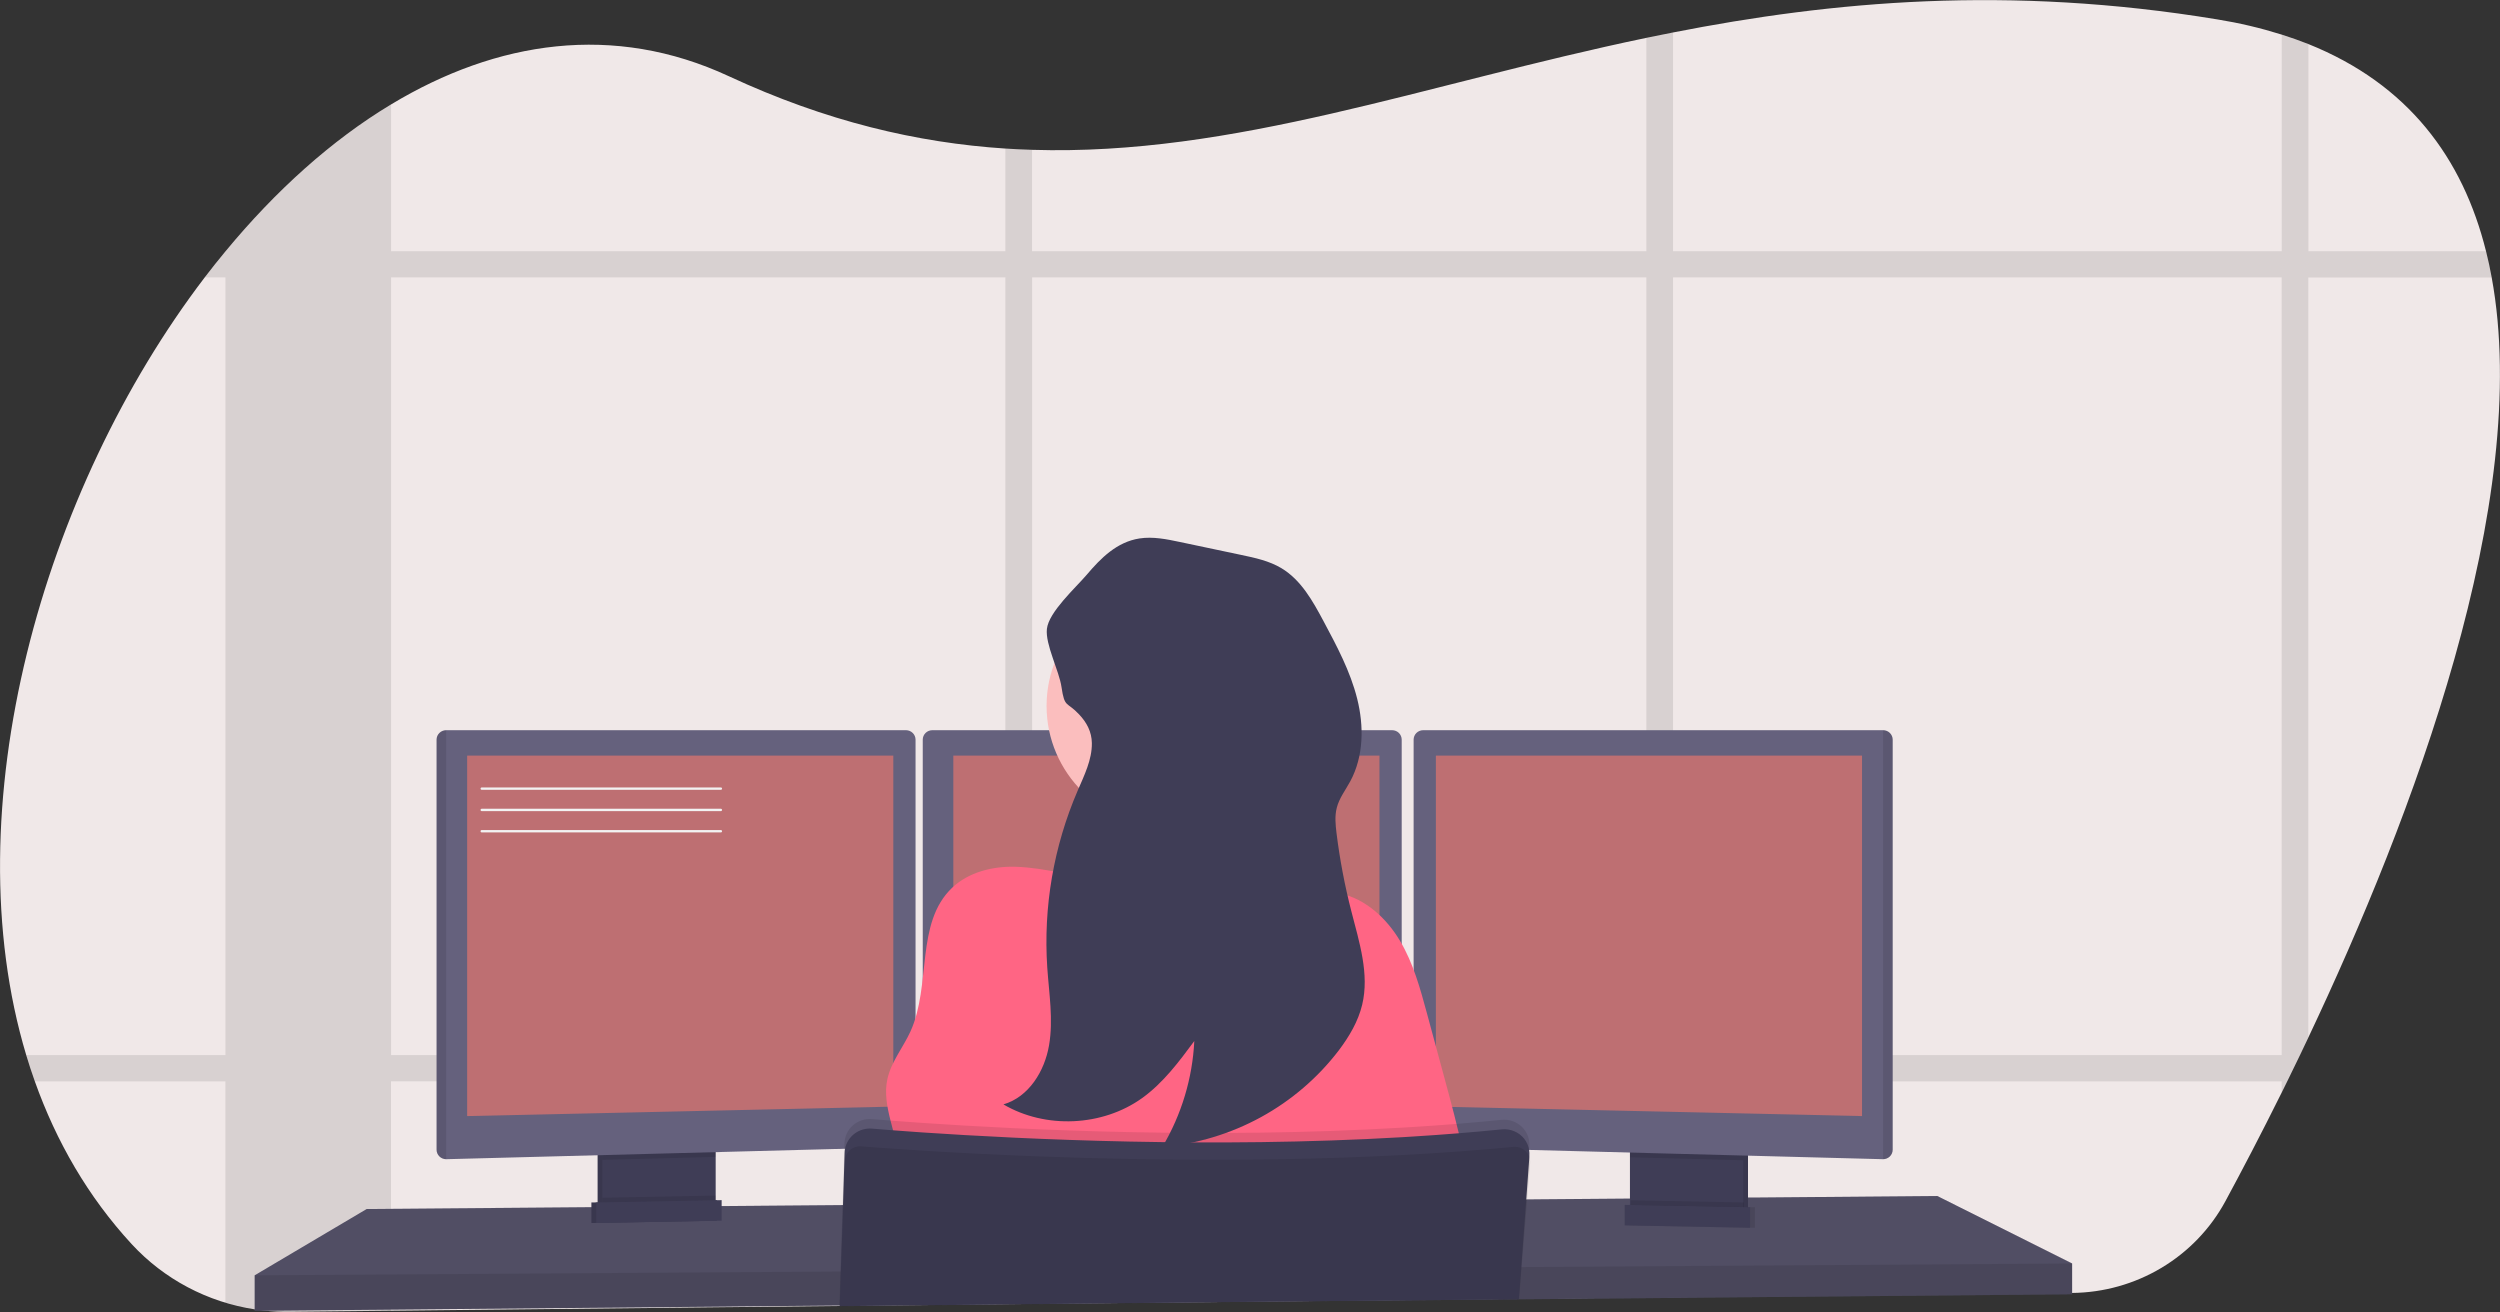 <svg width="141" height="74" viewBox="0 0 141 74" fill="none" xmlns="http://www.w3.org/2000/svg">
<rect x="0" y="0" width="141" height="74" fill="#333333" stroke="none"/>
<g clip-path="url(#clip0)">
<path d="M130.19 58.517C130.033 58.851 129.876 59.18 129.72 59.505C129.476 60.01 129.235 60.505 128.998 60.99C128.892 61.205 128.787 61.416 128.684 61.627C127.519 63.973 126.432 66.048 125.509 67.755C124.671 69.301 123.427 70.597 121.906 71.506C120.386 72.415 118.646 72.904 116.868 72.922L96.334 73.143H96.118L94.357 73.161L92.852 73.177L88.234 73.227H88.047L85.697 73.252H85.625L71.137 73.407L58.204 73.541L56.7 73.557L47.357 73.657H47.346L41.287 73.721H41.222L22.062 73.925L16.33 73.987C15.842 73.992 15.354 73.968 14.869 73.914C14.704 73.896 14.539 73.874 14.375 73.849C11.702 73.442 9.251 72.144 7.43 70.171C4.964 67.497 3.17 64.376 1.965 60.99C1.791 60.501 1.628 60.006 1.478 59.505C-2.694 45.597 2.392 27.655 11.545 15.647C11.929 15.145 12.319 14.656 12.715 14.178L12.724 14.168C15.54 10.76 18.696 7.913 22.058 5.889C28.016 2.295 34.617 1.283 41.109 4.3C46.603 6.853 51.732 8.053 56.704 8.379C57.206 8.411 57.709 8.435 58.208 8.45C69.614 8.804 80.302 4.751 92.854 2.135C93.354 2.031 93.855 1.928 94.36 1.831C103.314 0.073 113.248 -0.853 125.06 1.095C126.288 1.293 127.499 1.578 128.684 1.95C129.205 2.115 129.707 2.293 130.19 2.484C135.828 4.746 138.903 8.925 140.21 14.162C140.333 14.649 140.44 15.143 140.531 15.646C142.847 28.244 136.062 46.113 130.19 58.517Z" fill="#F0E8E8"/>
<path opacity="0.1" d="M67.299 59.504C67.244 60.003 67.16 60.499 67.046 60.989H79.733V59.504H67.299ZM56.703 67.891L58.208 67.879V64.211C57.692 64.188 57.19 64.165 56.703 64.141V67.891ZM25.165 59.504V60.989H52.043V59.504H25.165ZM140.216 14.166H130.196V2.484C129.713 2.291 129.211 2.112 128.69 1.95V14.166H94.36V1.825C93.855 1.923 93.354 2.026 92.854 2.13V14.166H58.208V8.445C57.708 8.43 57.206 8.406 56.703 8.374V14.166H22.057V5.887C18.695 7.912 15.539 10.759 12.724 14.166H12.714V14.177C12.317 14.658 11.927 15.148 11.545 15.646H12.714V59.504H1.476C1.626 60.005 1.788 60.5 1.963 60.989H12.713V73.49C13.254 73.653 13.806 73.778 14.365 73.862C14.529 73.888 14.694 73.909 14.859 73.928C15.344 73.981 15.832 74.005 16.32 74L22.052 73.939V60.986H56.703V73.566L58.208 73.55V60.989H92.854V73.188L94.36 73.172V60.989H128.684V61.626C128.786 61.414 128.892 61.203 128.998 60.989C129.235 60.503 129.476 60.008 129.719 59.504C129.876 59.18 130.032 58.85 130.189 58.516V15.651H140.537C140.446 15.145 140.339 14.65 140.216 14.166ZM22.057 59.504V15.646H56.703V59.504H22.057ZM58.211 59.504V15.646H92.854V59.504H58.211ZM128.686 59.504H94.36V15.646H128.684L128.686 59.504Z" fill="black"/>
<path d="M116.867 71.26V72.996L96.296 73.183L96.077 73.187L88.258 73.258L88.072 73.26L85.695 73.28H85.625L71.139 73.412L47.361 73.63H47.34L41.294 73.686L41.23 73.688L14.365 73.931V71.928L20.682 68.189L33.356 68.085L33.627 68.083L33.716 68.082L33.987 68.078L40.072 68.028L40.344 68.027L40.431 68.026L40.702 68.024L42.653 68.008L42.704 68.007L47.518 67.967H47.557L85.118 67.654L86.038 67.648H86.13L86.831 67.641L91.929 67.6L92.2 67.596L92.451 67.593H92.581L94.166 67.581L94.48 67.577L94.901 67.574L96.222 67.562L98.316 67.545L98.587 67.542L99.058 67.54H99.146L109.262 67.454L116.867 71.26Z" fill="#65617D"/>
<path opacity="0.2" d="M116.867 71.26V72.996L96.296 73.183L96.077 73.187L88.258 73.258L88.072 73.26L85.695 73.28H85.625L71.139 73.412L47.361 73.63H47.34L41.294 73.686L41.23 73.688L14.365 73.931V71.928L20.682 68.189L33.356 68.085L33.627 68.083L33.716 68.082L33.987 68.078L40.072 68.028L40.344 68.027L40.431 68.026L40.702 68.024L42.653 68.008L42.704 68.007L47.518 67.967H47.557L85.118 67.654L86.038 67.648H86.13L86.831 67.641L91.929 67.6L92.2 67.596L92.451 67.593H92.581L94.166 67.581L94.48 67.577L94.901 67.574L96.222 67.562L98.316 67.545L98.587 67.542L99.058 67.54H99.146L109.262 67.454L116.867 71.26Z" fill="black"/>
<path d="M40.093 64.585V67.855C40.094 68.01 40.049 68.161 39.965 68.292C39.881 68.423 39.761 68.528 39.62 68.595C39.514 68.645 39.398 68.672 39.281 68.675L34.555 68.773C34.429 68.776 34.304 68.75 34.19 68.697C34.045 68.632 33.923 68.527 33.837 68.395C33.752 68.264 33.706 68.11 33.706 67.954V64.585H40.093Z" fill="#3F3D56"/>
<path opacity="0.1" d="M40.093 64.585V67.855C40.094 68.01 40.049 68.161 39.965 68.292C39.881 68.423 39.761 68.528 39.62 68.595C39.514 68.645 39.398 68.672 39.281 68.675L34.555 68.773C34.429 68.776 34.304 68.75 34.19 68.697C34.045 68.632 33.923 68.527 33.837 68.395C33.752 68.264 33.706 68.11 33.706 67.954V64.585H40.093Z" fill="black"/>
<path d="M40.364 64.585V67.855C40.364 68.01 40.32 68.161 40.236 68.292C40.152 68.423 40.032 68.528 39.89 68.595C39.785 68.645 39.669 68.672 39.552 68.675L34.826 68.773C34.7 68.776 34.575 68.75 34.461 68.697C34.316 68.632 34.194 68.527 34.108 68.395C34.023 68.264 33.977 68.11 33.977 67.954V64.585H40.364Z" fill="#3F3D56"/>
<path d="M98.587 64.583H92.2V68.79H98.587V64.583Z" fill="#3F3D56"/>
<path opacity="0.1" d="M98.587 64.583H92.2V68.79H98.587V64.583Z" fill="black"/>
<path d="M98.316 64.583H91.929V68.79H98.316V64.583Z" fill="#3F3D56"/>
<path opacity="0.1" d="M40.363 64.583V65.247L33.976 65.415V64.583H40.363Z" fill="black"/>
<path d="M51.637 41.71V64.171C51.635 64.308 51.58 64.439 51.483 64.537C51.386 64.635 51.254 64.693 51.115 64.698L25.165 65.379H25.158C25.017 65.377 24.882 65.321 24.782 65.223C24.682 65.124 24.625 64.991 24.623 64.852V41.71C24.625 41.571 24.682 41.438 24.782 41.339C24.882 41.241 25.017 41.185 25.158 41.183H51.102C51.243 41.185 51.378 41.241 51.478 41.339C51.578 41.438 51.635 41.571 51.637 41.71Z" fill="#65617D"/>
<path opacity="0.1" d="M25.165 41.183V65.379H25.158C25.017 65.377 24.882 65.321 24.782 65.223C24.682 65.124 24.625 64.991 24.623 64.852V41.71C24.625 41.571 24.682 41.438 24.782 41.339C24.882 41.241 25.017 41.185 25.158 41.183H25.165Z" fill="black"/>
<path d="M26.348 42.617H50.383V62.413L26.348 62.947V42.617Z" fill="#BE6F72"/>
<path opacity="0.1" d="M98.316 64.583V65.439L91.929 65.271V64.583H98.316Z" fill="black"/>
<path d="M106.747 41.71V64.852C106.745 64.992 106.687 65.126 106.586 65.225C106.484 65.324 106.347 65.379 106.205 65.379L80.249 64.698C80.11 64.693 79.979 64.635 79.882 64.537C79.785 64.439 79.73 64.308 79.728 64.171V41.71C79.73 41.571 79.787 41.438 79.886 41.339C79.986 41.241 80.121 41.185 80.263 41.183H106.206C106.349 41.183 106.485 41.239 106.586 41.337C106.687 41.436 106.745 41.57 106.747 41.71Z" fill="#65617D"/>
<path opacity="0.1" d="M106.747 41.71V64.852C106.745 64.992 106.687 65.126 106.586 65.225C106.484 65.324 106.347 65.379 106.205 65.379V41.183C106.347 41.183 106.484 41.238 106.586 41.337C106.687 41.436 106.745 41.57 106.747 41.71Z" fill="black"/>
<path d="M105.019 42.617H80.984V62.413L105.019 62.947V42.617Z" fill="#BE6F72"/>
<path d="M79.056 41.71V64.171C79.055 64.308 78.999 64.439 78.903 64.537C78.805 64.635 78.674 64.693 78.535 64.698L52.584 65.379C52.442 65.379 52.305 65.324 52.204 65.225C52.102 65.126 52.045 64.992 52.043 64.852V41.71C52.045 41.571 52.102 41.438 52.202 41.339C52.301 41.241 52.436 41.185 52.578 41.183H78.521C78.663 41.185 78.798 41.241 78.898 41.339C78.998 41.438 79.054 41.571 79.056 41.71Z" fill="#65617D"/>
<path d="M53.768 42.617H77.802V62.413L53.768 62.947V42.617Z" fill="#BE6F72"/>
<path opacity="0.1" d="M116.867 71.26V72.996L96.296 73.183L96.077 73.187L88.258 73.257L88.072 73.26L85.695 73.28H85.625L71.139 73.412L47.361 73.63H47.34L41.294 73.686L41.23 73.688L14.365 73.931V71.928L41.786 71.75H41.851L47.401 71.713H47.427L85.757 71.463H85.797L85.82 71.462H85.883L86.532 71.457H86.73L96.816 71.391L97.412 71.388L97.544 71.387L116.867 71.26Z" fill="black"/>
<path d="M65.978 46.667C69.816 46.667 72.928 43.598 72.928 39.813C72.928 36.027 69.816 32.959 65.978 32.959C62.139 32.959 59.027 36.027 59.027 39.813C59.027 43.598 62.139 46.667 65.978 46.667Z" fill="#FBBEBE"/>
<path d="M72.929 50.363C72.929 50.363 59.456 51.966 60.743 50.363C61.209 49.784 61.337 48.067 61.311 46.11C61.303 45.516 61.282 44.901 61.251 44.288C61.102 41.35 60.743 38.479 60.743 38.479C60.743 38.479 72.523 33.004 71.169 37.344C70.627 39.097 70.805 41.559 71.216 43.871C71.337 44.545 71.476 45.206 71.623 45.834C71.979 47.365 72.415 48.877 72.929 50.363Z" fill="#FBBEBE"/>
<path d="M68.533 49.82C70.091 49.535 71.742 49.019 73.208 49.614C73.594 49.77 73.949 49.999 74.344 50.13C74.74 50.261 75.173 50.292 75.585 50.385C77.031 50.708 78.203 51.794 78.956 53.055C79.709 54.317 80.099 55.745 80.481 57.157L81.415 60.607C82.228 63.605 83.04 66.628 83.228 69.727C71.917 70.365 60.581 70.429 49.263 69.918C50 68.537 50.753 67.072 50.69 65.511C50.628 63.95 49.717 62.411 50.046 60.872C50.256 59.892 50.935 59.084 51.351 58.172C52.536 55.566 51.614 52.058 53.696 50.074C54.633 49.182 55.998 48.844 57.302 48.886C58.965 48.941 60.667 49.453 62.312 49.702C64.419 50.017 66.409 50.204 68.533 49.82Z" fill="#FF6584"/>
<path opacity="0.1" d="M86.257 64.665L86.243 64.856V64.869L86.221 65.176L86.04 67.648L85.822 70.626L85.76 71.464L85.625 73.259V73.282L71.136 73.415L47.361 73.669V73.781H47.342V73.669V73.632L47.403 71.714L47.519 67.967L47.619 64.79L47.629 64.474C47.635 64.283 47.68 64.095 47.762 63.922C47.844 63.749 47.961 63.594 48.106 63.467C48.25 63.34 48.42 63.243 48.604 63.183C48.788 63.122 48.982 63.099 49.175 63.116C49.814 63.169 50.644 63.235 51.637 63.304L52.043 63.333C57.775 63.726 68.367 64.233 79.056 63.6C79.281 63.589 79.507 63.575 79.733 63.559C81.391 63.456 83.047 63.324 84.686 63.158C84.894 63.137 85.103 63.161 85.3 63.228C85.497 63.295 85.677 63.404 85.827 63.547C85.976 63.69 86.093 63.863 86.167 64.055C86.241 64.247 86.272 64.453 86.257 64.658V64.665Z" fill="black"/>
<path d="M47.356 73.781V73.669L71.136 73.414L85.625 73.28H85.665V73.258L85.801 71.463L85.859 70.662L86.081 67.642L86.256 65.252V65.194C86.264 65.083 86.259 64.973 86.241 64.864C86.242 64.859 86.242 64.855 86.241 64.85C86.204 64.625 86.111 64.412 85.97 64.231C85.821 64.042 85.626 63.894 85.402 63.801C85.179 63.707 84.936 63.671 84.694 63.697C83.055 63.862 81.399 63.994 79.741 64.097C79.515 64.113 79.289 64.127 79.064 64.139C68.375 64.765 57.783 64.257 52.051 63.871L51.645 63.842C50.652 63.773 49.822 63.709 49.183 63.654C48.831 63.625 48.481 63.725 48.2 63.935C47.919 64.145 47.727 64.451 47.661 64.793C47.648 64.865 47.639 64.938 47.637 65.012L47.545 67.971L47.419 71.719L47.359 73.637V73.674V73.786L47.356 73.781Z" fill="#3F3D56"/>
<path opacity="0.1" d="M86.298 65.601L86.131 67.648L85.883 70.699L85.821 71.463L85.686 73.173L85.678 73.259V73.281L85.657 73.479L85.672 73.281H85.633L71.145 73.415L47.361 73.669V73.631L47.427 71.714L47.562 67.967L47.649 65.477C47.653 65.335 47.694 65.197 47.766 65.074C47.838 64.952 47.941 64.849 48.063 64.775C48.217 64.683 48.396 64.641 48.575 64.655C48.86 64.678 49.209 64.705 49.617 64.734C50.279 64.782 51.095 64.838 52.046 64.897C53.806 65.007 56.014 65.124 58.545 65.22C65.586 65.487 75.092 65.577 84.12 64.797C84.527 64.762 84.946 64.723 85.357 64.685C85.519 64.669 85.683 64.699 85.828 64.773C85.869 64.793 85.908 64.817 85.944 64.845C86.062 64.929 86.156 65.042 86.215 65.173C86.229 65.2 86.24 65.227 86.249 65.255C86.29 65.365 86.306 65.483 86.298 65.601Z" fill="black"/>
<path opacity="0.1" d="M40.364 67.429V67.855C40.364 68.01 40.32 68.161 40.236 68.292C40.152 68.423 40.032 68.528 39.89 68.595L34.461 68.697C34.316 68.632 34.194 68.527 34.108 68.395C34.023 68.264 33.977 68.11 33.977 67.954V67.553L40.364 67.429Z" fill="black"/>
<path d="M40.431 68.846L33.356 68.979V67.821L40.431 67.688V68.846Z" fill="#3F3D56"/>
<path opacity="0.1" d="M40.431 68.846L33.356 68.979V67.821L40.431 67.688V68.846Z" fill="black"/>
<path d="M40.701 68.846L33.626 68.979V67.821L40.701 67.688V68.846Z" fill="#3F3D56"/>
<path opacity="0.1" d="M91.97 67.696V68.122C91.97 68.277 92.014 68.428 92.098 68.559C92.182 68.69 92.302 68.795 92.444 68.862L97.873 68.965C98.018 68.899 98.14 68.794 98.226 68.663C98.311 68.531 98.357 68.377 98.357 68.221V67.82L91.97 67.696Z" fill="black"/>
<path opacity="0.1" d="M91.902 69.113L98.977 69.246V68.088L91.902 67.955V69.113Z" fill="black"/>
<path d="M91.631 69.113L98.706 69.246V68.088L91.631 67.955V69.113Z" fill="#3F3D56"/>
<path d="M61.581 41.913C61.592 42.848 61.153 43.729 60.781 44.593C59.425 47.74 58.838 51.158 59.066 54.57C59.165 56.038 59.416 57.507 59.165 58.963C58.915 60.418 58.024 61.87 56.593 62.288C58.966 63.683 62.179 63.536 64.414 61.933C65.604 61.078 66.491 59.886 67.359 58.713C67.255 60.819 66.637 62.869 65.556 64.689C67.51 64.518 69.406 63.945 71.12 63.006C72.835 62.067 74.33 60.783 75.51 59.238C76.094 58.462 76.601 57.61 76.826 56.67C77.245 54.934 76.661 53.13 76.216 51.395C75.843 49.945 75.564 48.474 75.38 46.989C75.322 46.514 75.274 46.025 75.394 45.56C75.529 45.017 75.891 44.557 76.157 44.062C76.915 42.654 76.933 40.95 76.544 39.404C76.156 37.858 75.395 36.432 74.641 35.023C74.037 33.893 73.381 32.712 72.276 32.048C71.586 31.634 70.787 31.462 69.991 31.295L66.556 30.57C65.804 30.411 65.031 30.252 64.271 30.368C62.989 30.566 62.086 31.479 61.292 32.416C60.671 33.145 59.152 34.514 59.045 35.469C58.947 36.349 59.735 37.823 59.869 38.751C60.045 39.953 60.17 39.552 60.858 40.289C61.292 40.746 61.573 41.274 61.581 41.913Z" fill="#3F3D56"/>
<path d="M40.657 44.545H27.17C27.152 44.545 27.135 44.538 27.122 44.526C27.11 44.513 27.103 44.496 27.103 44.478C27.103 44.461 27.11 44.444 27.122 44.431C27.135 44.419 27.152 44.412 27.17 44.412H40.657C40.675 44.412 40.692 44.419 40.705 44.431C40.717 44.444 40.724 44.461 40.724 44.478C40.724 44.496 40.717 44.513 40.705 44.526C40.692 44.538 40.675 44.545 40.657 44.545Z" fill="#F2F2F2"/>
<path d="M40.657 45.747H27.17C27.152 45.747 27.135 45.74 27.122 45.728C27.11 45.715 27.103 45.698 27.103 45.68C27.103 45.663 27.11 45.646 27.122 45.633C27.135 45.621 27.152 45.614 27.17 45.614H40.657C40.675 45.614 40.692 45.621 40.705 45.633C40.717 45.646 40.724 45.663 40.724 45.68C40.724 45.698 40.717 45.715 40.705 45.728C40.692 45.74 40.675 45.747 40.657 45.747Z" fill="#F2F2F2"/>
<path d="M40.657 46.949H27.17C27.152 46.949 27.135 46.942 27.122 46.929C27.11 46.917 27.103 46.9 27.103 46.882C27.103 46.864 27.11 46.847 27.122 46.835C27.135 46.822 27.152 46.815 27.17 46.815H40.657C40.675 46.815 40.692 46.822 40.705 46.835C40.717 46.847 40.724 46.864 40.724 46.882C40.724 46.9 40.717 46.917 40.705 46.929C40.692 46.942 40.675 46.949 40.657 46.949Z" fill="#F2F2F2"/>
</g>
<defs>
<clipPath id="clip0">
<rect width="141" height="74" fill="white"/>
</clipPath>
</defs>
</svg>
